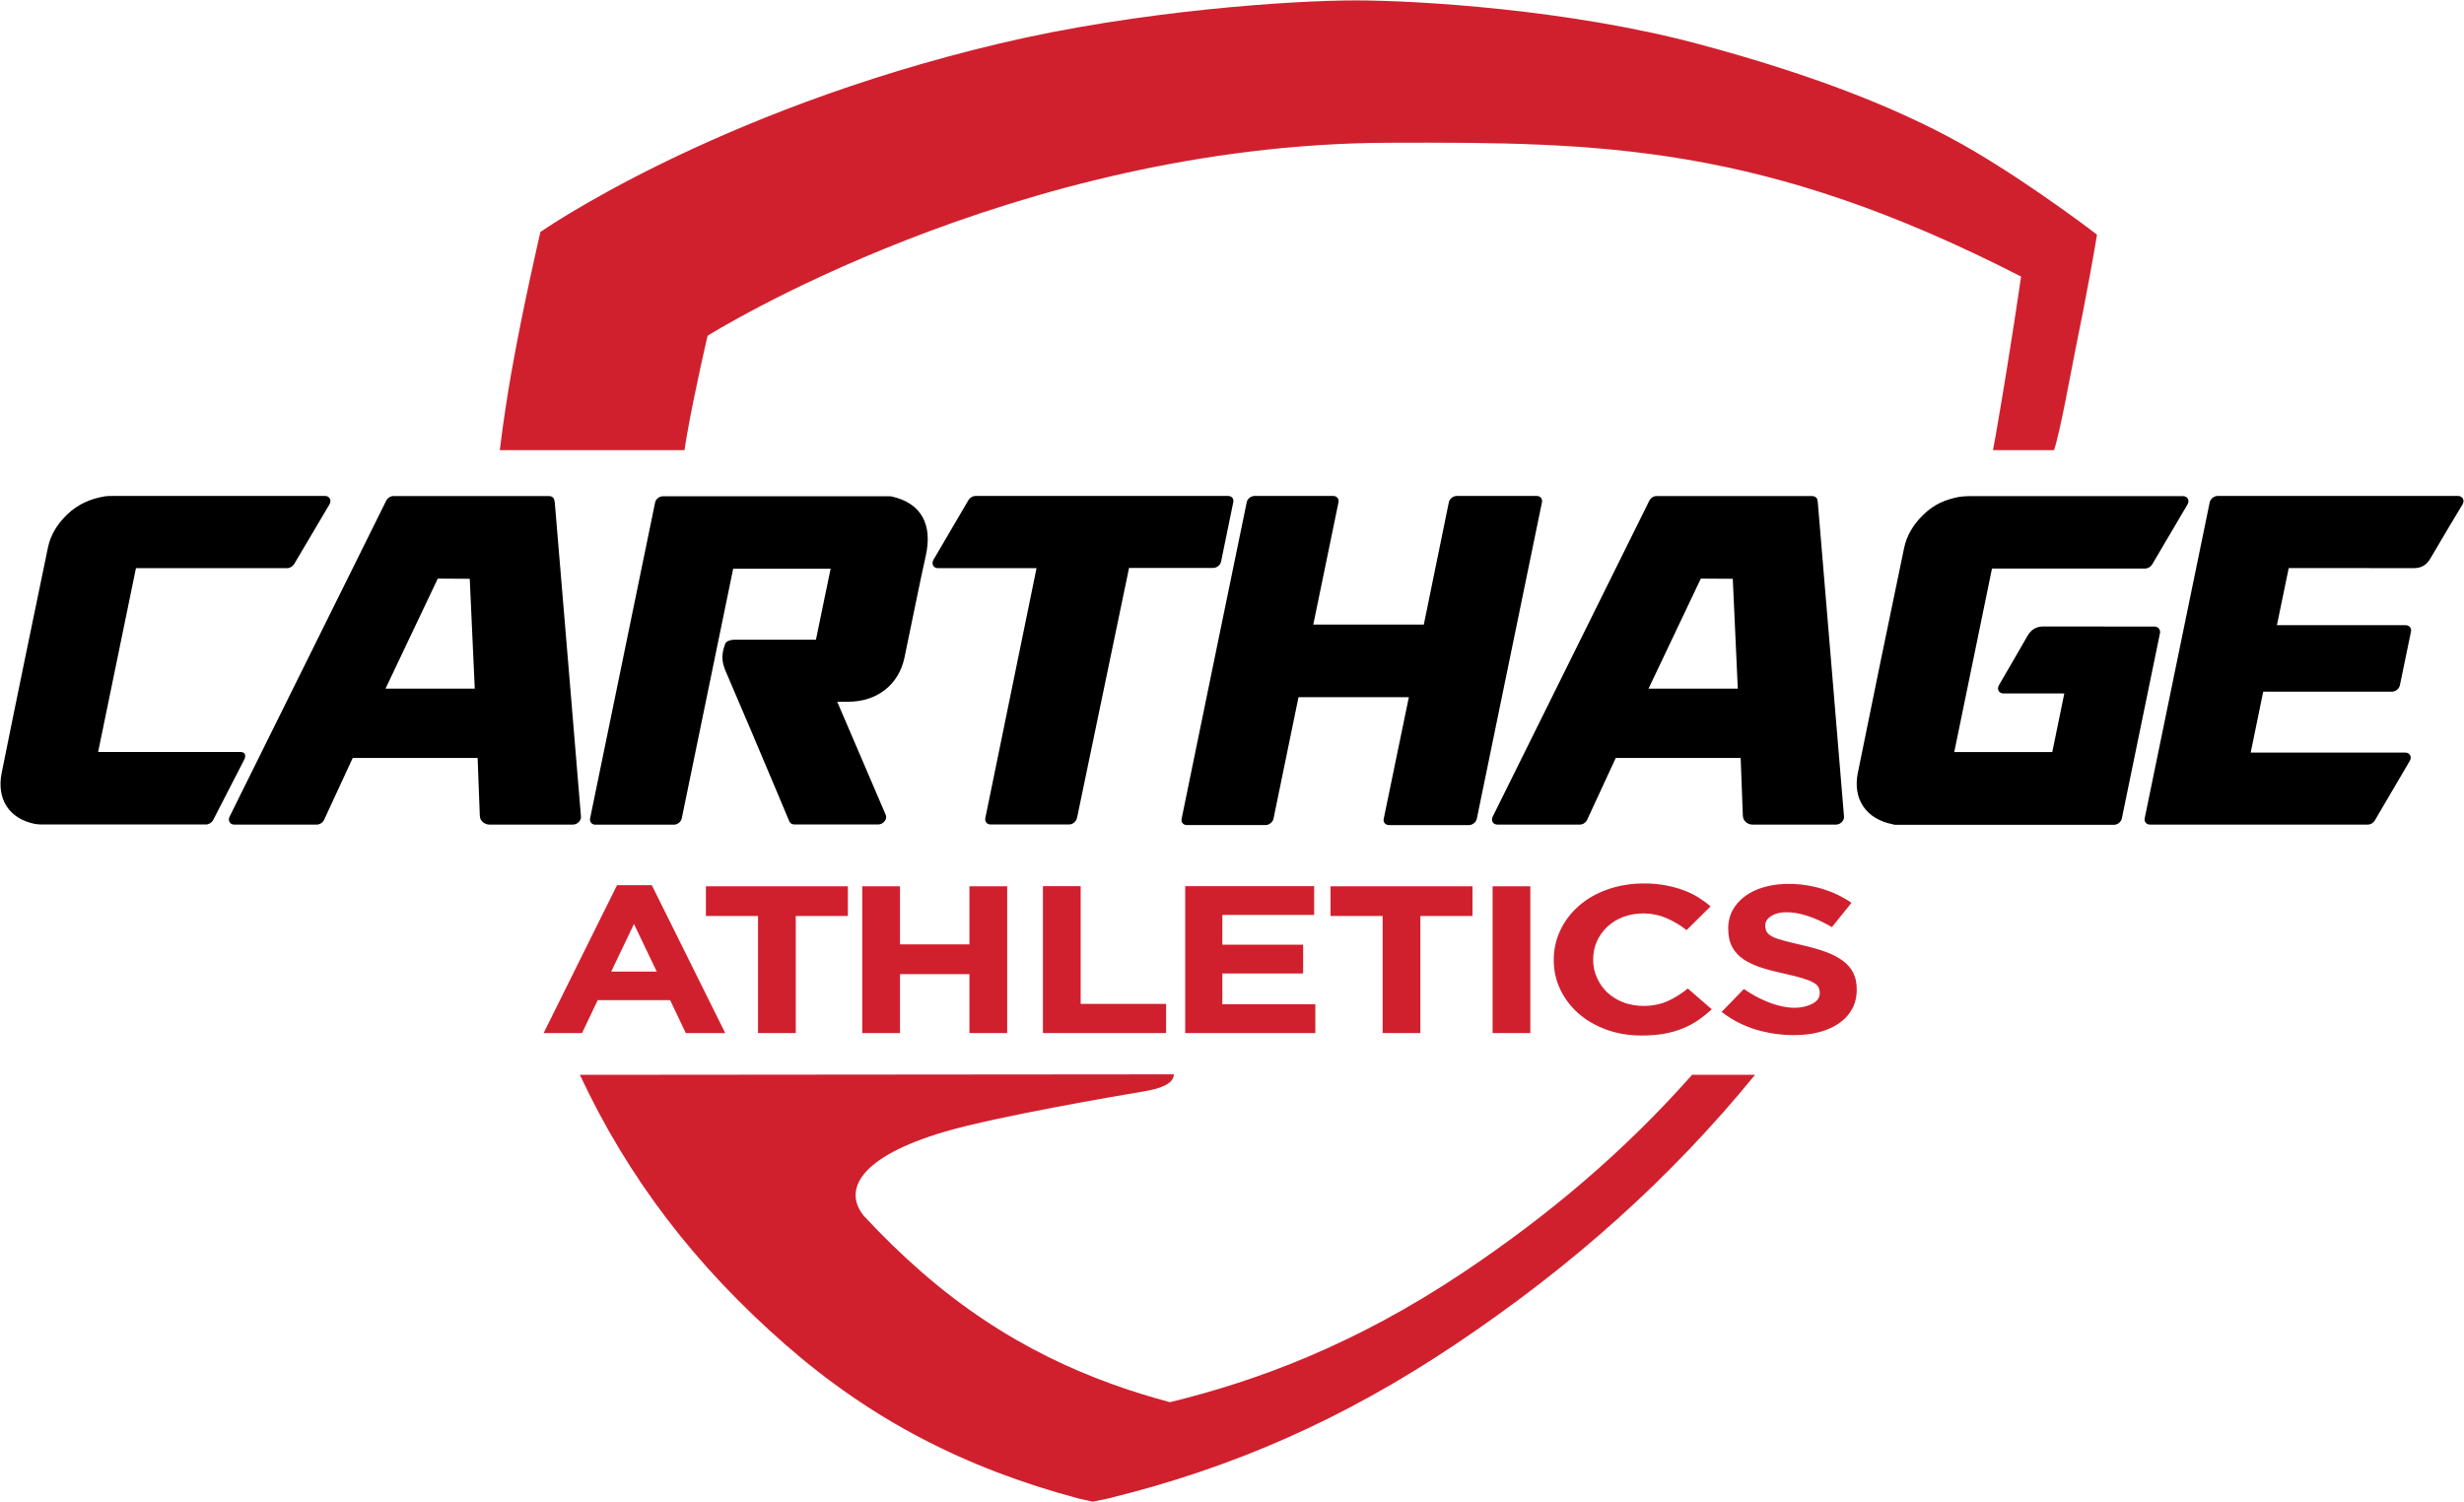 <?xml version="1.0" encoding="utf-8"?>
<!-- Generator: Adobe Illustrator 22.0.1, SVG Export Plug-In . SVG Version: 6.00 Build 0)  -->
<svg version="1.1" id="Layer_1" xmlns="http://www.w3.org/2000/svg" xmlns:xlink="http://www.w3.org/1999/xlink" x="0px" y="0px"
	 width="250.1px" height="152.46px" viewBox="0 0 250.1 152.46" style="enable-background:new 0 0 250.1 152.46;"
	 xml:space="preserve">
<path style="fill:#D0202E;" d="M171.75,109.1c-6.88,7.77-14.54,14.25-23.2,20.04c-11.17,7.47-21.17,11.08-29.8,13.19
	c-7.89-2.11-16.62-5.72-25.18-13.19c-2.09-1.82-4.04-3.73-5.88-5.71c-2.13-2.6-0.52-6,8.25-8.57c5.25-1.54,17.65-3.66,20.18-4.08
	c2.05-0.34,3.01-0.91,3.03-1.73l-59.56,0.05h-0.73c4.9,10.5,11.74,19.42,20.91,27.43c8.61,7.52,18.06,12.47,29.75,15.59l1.4,0.31
	l1.49-0.31c12.78-3.12,23.97-8.08,35.21-15.59c11.98-8.01,21.94-16.93,30.52-27.43H171.75z"/>
<path style="fill:#D0202E;" d="M69.72,44.18c0.77-4.4,2.1-10.1,2.1-10.1s30.94-19.45,69.09-19.59c21.65-0.08,38.01,0.14,64.23,13.58
	c0,0-0.96,6.82-2.57,16.11c-0.09,0.49-0.18,1-0.28,1.51h6.2c0.64-1.92,1.72-8,2.15-10.11c1.16-5.64,2.04-10.65,2.21-11.76
	c0,0-6.04-4.66-12.36-8.41c-6.9-4.09-16.13-7.76-28.32-11c-12.99-3.45-28.3-4.37-34.58-4.37c-6.28,0-21.89,1-36.11,4.37
	C72.3,11.32,54.85,23.55,54.85,23.55s-1.81,7.78-2.96,14.35c-0.37,2.12-0.79,4.77-1.16,7.79h18.75
	C69.55,45.17,69.64,44.67,69.72,44.18"/>
<path d="M89.91,82.73c0.08,0.2,0.04,0.44-0.13,0.64c-0.16,0.2-0.41,0.32-0.65,0.32h-8.49c-0.24,0-0.43-0.12-0.52-0.31
	c-0.52-1.25-1.05-2.49-1.57-3.74l-0.01-0.02c-1.53-3.65-3.2-7.57-4.79-11.27c-0.37-0.86-0.66-1.62-0.15-2.98
	c0.14-0.38,0.72-0.44,1.07-0.44h8.15l1.49-7.21h-9.89l-5.22,25.35c-0.07,0.35-0.43,0.64-0.81,0.64h-7.95c-0.36,0-0.6-0.27-0.55-0.61
	c0.01-0.05,6.6-32.07,6.61-32.12c0.08-0.34,0.44-0.61,0.8-0.61h23.02c0.05,0,0.1,0.01,0.15,0.02c3,0.64,4.24,2.81,3.48,6.1
	c-0.47,2.04-1.85,8.9-2.15,10.29c-0.59,2.73-2.77,4.44-5.69,4.45c-0.37,0-0.74,0-1.13,0L89.91,82.73z M192.33,83.72h22.24
	c0.37,0,0.73-0.29,0.8-0.64l3.87-18.8c0.07-0.34-0.16-0.66-0.51-0.68c-0.08,0-11.29-0.01-11.29-0.01h-0.01
	c-0.75,0-1.27,0.31-1.64,0.96c-0.67,1.19-2.61,4.51-2.89,4.99c-0.11,0.19-0.13,0.41-0.04,0.58c0.09,0.17,0.28,0.27,0.5,0.27h6.17
	l-1.22,5.95h-9.95l3.83-18.63h15.54c0.28,0,0.57-0.17,0.72-0.42c0,0,3.53-5.99,3.6-6.11c0.1-0.19,0.11-0.4,0.02-0.56
	c-0.09-0.16-0.28-0.26-0.49-0.26h-21.68c0,0-0.73,0.01-1.12,0.09c-1.29,0.27-2.41,0.68-3.57,1.81c-1.03,1-1.67,2.12-1.93,3.32
	c-1.61,7.73-3.18,15.3-4.71,22.89c-0.52,2.6,0.8,4.68,3.57,5.2C192.14,83.69,192.2,83.7,192.33,83.72 M244.63,76.66L244.63,76.66
	c-0.09-0.17-0.28-0.27-0.5-0.27h-15.68l1.27-6.18h13.06c0.37,0,0.73-0.29,0.81-0.64l1.13-5.47c0.07-0.35-0.17-0.64-0.54-0.64h-13.07
	l1.2-5.8c0,0,9.55,0,12.66,0.01c0.81,0,1.34-0.31,1.74-1.02c0.76-1.32,2.94-4.96,3.24-5.45c0.12-0.2,0.13-0.42,0.04-0.58
	c-0.09-0.17-0.28-0.28-0.5-0.28H225.1c-0.37,0-0.73,0.29-0.81,0.64l-6.6,32.08c-0.07,0.35,0.17,0.64,0.54,0.64h22.1
	c0.28,0,0.57-0.17,0.72-0.42c0,0,3.4-5.81,3.53-6.02C244.71,77.05,244.73,76.83,244.63,76.66 M124.65,50.34H99.02
	c-0.28,0-0.57,0.17-0.72,0.42l-3.55,6.06c-0.11,0.19-0.13,0.41-0.04,0.58c0.09,0.17,0.28,0.27,0.49,0.27h10.01l-5.2,25.38
	c-0.07,0.35,0.17,0.64,0.54,0.64h7.95c0.35,0,0.7-0.26,0.79-0.59c0.02-0.08,0.05-0.18,0.07-0.27c0.04-0.2,5.24-25.18,5.24-25.18
	h8.53c0.37,0,0.73-0.28,0.81-0.64l1.24-6.04C125.26,50.63,125.02,50.34,124.65,50.34 M56.31,50.99c0.22,2.47,2.58,30.98,2.66,31.9
	c0.02,0.19-0.07,0.4-0.23,0.56c-0.16,0.16-0.38,0.25-0.59,0.25h-8.5c-0.21,0-0.52-0.12-0.66-0.27c-0.14-0.15-0.28-0.29-0.29-0.68
	c-0.06-1.63-0.16-4.33-0.22-5.81H35.8c0,0-2.69,5.8-2.9,6.27c-0.13,0.29-0.44,0.49-0.76,0.49h-8.36c-0.21,0-0.39-0.09-0.48-0.25
	c-0.09-0.16-0.09-0.36,0-0.55c0,0,15.47-31.2,15.9-32.08c0.14-0.28,0.44-0.47,0.75-0.47h15.77c0.27,0,0.49,0.15,0.54,0.39
	C56.26,50.74,56.3,50.89,56.31,50.99 M48.19,69.91c-0.03-0.81-0.35-7.74-0.51-11.15c0,0,0,0,0-0.01l-3.24-0.02
	c-0.03,0.06-0.05,0.11-0.08,0.16c0,0-4.22,8.89-5.23,11.01H48.19z M184.51,50.99c0.22,2.47,2.58,30.98,2.66,31.9
	c0.02,0.19-0.07,0.4-0.23,0.56c-0.16,0.16-0.38,0.25-0.59,0.25h-8.5c-0.21,0-0.52-0.12-0.66-0.27c-0.14-0.15-0.28-0.29-0.29-0.68
	c-0.06-1.63-0.16-4.33-0.22-5.81H164c0,0-2.69,5.8-2.9,6.27c-0.13,0.29-0.44,0.49-0.76,0.49h-8.35c-0.21,0-0.39-0.09-0.48-0.25
	c-0.09-0.16-0.09-0.36,0-0.55c0,0,15.47-31.2,15.9-32.08c0.14-0.28,0.44-0.47,0.75-0.47h15.77c0.27,0,0.49,0.15,0.54,0.39
	C184.46,50.74,184.5,50.89,184.51,50.99 M176.39,69.91c-0.03-0.81-0.35-7.74-0.51-11.15c0,0,0,0,0-0.01l-3.24-0.02
	c-0.03,0.06-0.05,0.11-0.08,0.16c0,0-4.22,8.89-5.23,11.01H176.39z M24.75,77.18c0.26-0.44,0.07-0.69,0.07-0.69
	c-0.08-0.13-0.3-0.16-0.47-0.16H9.96l3.84-18.66h15.34c0.28,0,0.57-0.17,0.72-0.42l3.58-6.05c0.17-0.28,0.12-0.62-0.15-0.78
	c-0.09-0.06-0.21-0.08-0.33-0.08H11.59c-0.39,0-0.79,0.01-0.99,0.05c-1.31,0.22-2.64,0.73-3.8,1.85c-1.03,1-1.68,2.12-1.93,3.32
	C3.27,63.29,1.7,70.85,0.17,78.46c-0.52,2.6,0.7,4.63,3.36,5.17c0.26,0.05,0.53,0.06,0.83,0.06H20.9c0.28,0,0.57-0.17,0.72-0.42
	L24.75,77.18 M156.51,50.99c0.04-0.17,0-0.34-0.1-0.46c-0.1-0.12-0.26-0.19-0.44-0.19h-8.1c-0.18,0-0.36,0.07-0.52,0.19
	c-0.15,0.12-0.26,0.28-0.29,0.45c0,0-1.76,8.64-2.54,12.42H133.3l2.56-12.42c0.07-0.35-0.17-0.64-0.54-0.64h-7.97
	c-0.36,0-0.72,0.27-0.8,0.61c-0.01,0.05-6.62,32.13-6.62,32.19c-0.06,0.34,0.18,0.61,0.55,0.61h7.97c0.37,0,0.73-0.29,0.81-0.64
	l2.54-12.34H143c-0.76,3.69-2.55,12.34-2.55,12.34c-0.04,0.17,0,0.33,0.1,0.45c0.1,0.12,0.26,0.19,0.44,0.19h8.1
	c0.18,0,0.37-0.07,0.52-0.19c0.15-0.12,0.26-0.29,0.29-0.46C149.92,83.01,156.49,51.08,156.51,50.99"/>
<path style="fill:#D0202E;" d="M62.63,89.85h3.53l7.45,15.01h-4l-1.59-3.34h-7.35l-1.59,3.34h-3.9L62.63,89.85z M66.66,98.62
	l-2.31-4.83l-2.31,4.83H66.66z M76.94,104.86h3.83V92.98h5.29v-3.02H71.65v3.02h5.29V104.86z M87.52,104.86h3.83v-5.98h7.05v5.98
	h3.83v-14.9H98.4v5.9h-7.05v-5.9h-3.83V104.86z M105.87,104.86h12.49v-2.96h-8.67V89.95h-3.83V104.86z M120.3,104.86h13.21v-2.92
	h-9.44v-3.13h8.2v-2.92h-8.2v-3.02h9.32v-2.92H120.3V104.86z M140.34,104.86h3.83V92.98h5.29v-3.02h-14.41v3.02h5.29V104.86z
	 M151.5,104.86h3.83v-14.9h-3.83V104.86z M166.62,105.11c0.84,0,1.61-0.06,2.29-0.18c0.68-0.12,1.3-0.3,1.87-0.53
	c0.57-0.23,1.1-0.51,1.58-0.84c0.48-0.33,0.94-0.7,1.39-1.11l-2.43-2.11c-0.68,0.54-1.36,0.97-2.05,1.28
	c-1.37,0.62-3.18,0.65-4.57,0.1c-0.62-0.25-1.15-0.59-1.59-1.01c-0.44-0.43-0.78-0.92-1.03-1.49c-0.25-0.57-0.39-1.23-0.37-1.85
	c0-0.64,0.12-1.24,0.37-1.8c0.25-0.56,0.6-1.05,1.04-1.48c0.45-0.42,0.98-0.76,1.6-1c1.37-0.53,3.05-0.49,4.4,0.09
	c0.7,0.3,1.4,0.71,2.07,1.23l2.44-2.41c-0.4-0.34-0.83-0.65-1.29-0.94c-0.46-0.28-0.97-0.52-1.52-0.72
	c-2.39-0.87-5.33-0.9-7.73-0.03c-1.11,0.4-2.06,0.96-2.85,1.66c-0.8,0.7-1.42,1.52-1.86,2.45c-0.45,0.94-0.68,1.99-0.67,3.03
	c0,1.06,0.22,2.07,0.67,3c0.45,0.94,1.07,1.75,1.86,2.44c0.79,0.69,1.74,1.23,2.83,1.63C164.17,104.92,165.35,105.11,166.62,105.11
	 M182.1,105.07c0.94,0,1.8-0.1,2.58-0.31c1.34-0.36,2.63-1.09,3.31-2.34c0.33-0.6,0.49-1.33,0.47-2.01c0-0.65-0.12-1.21-0.36-1.68
	c-0.24-0.47-0.6-0.88-1.07-1.22c-0.47-0.35-1.05-0.65-1.74-0.9c-0.69-0.25-1.47-0.47-2.35-0.67c-0.75-0.17-1.37-0.32-1.85-0.45
	c-0.49-0.13-0.88-0.26-1.16-0.4c-0.28-0.14-0.48-0.3-0.59-0.48c-0.12-0.19-0.16-0.45-0.16-0.67c0-0.37,0.19-0.68,0.56-0.93
	c1.07-0.71,2.8-0.37,3.91,0.02c0.75,0.26,1.51,0.62,2.29,1.08l1.99-2.47c-0.89-0.61-1.88-1.08-2.94-1.41
	c-1.88-0.57-4.07-0.72-5.97-0.17c-0.74,0.21-1.38,0.52-1.91,0.92c-0.54,0.4-0.95,0.87-1.25,1.42c-0.3,0.56-0.46,1.25-0.44,1.89
	c0,0.74,0.14,1.36,0.41,1.85c0.27,0.5,0.66,0.91,1.16,1.25c0.5,0.33,1.1,0.61,1.82,0.84c0.72,0.23,1.51,0.43,2.39,0.62
	c0.73,0.16,1.32,0.31,1.78,0.45c0.46,0.14,0.82,0.28,1.07,0.43c0.26,0.14,0.43,0.29,0.52,0.46c0.1,0.18,0.14,0.4,0.14,0.61
	c0,0.44-0.22,0.78-0.66,1.03c-2.14,1.22-5.26-0.2-7.04-1.44l-2.26,2.32c1.04,0.81,2.2,1.41,3.48,1.8
	C179.47,104.88,180.77,105.07,182.1,105.07"/>
</svg>
